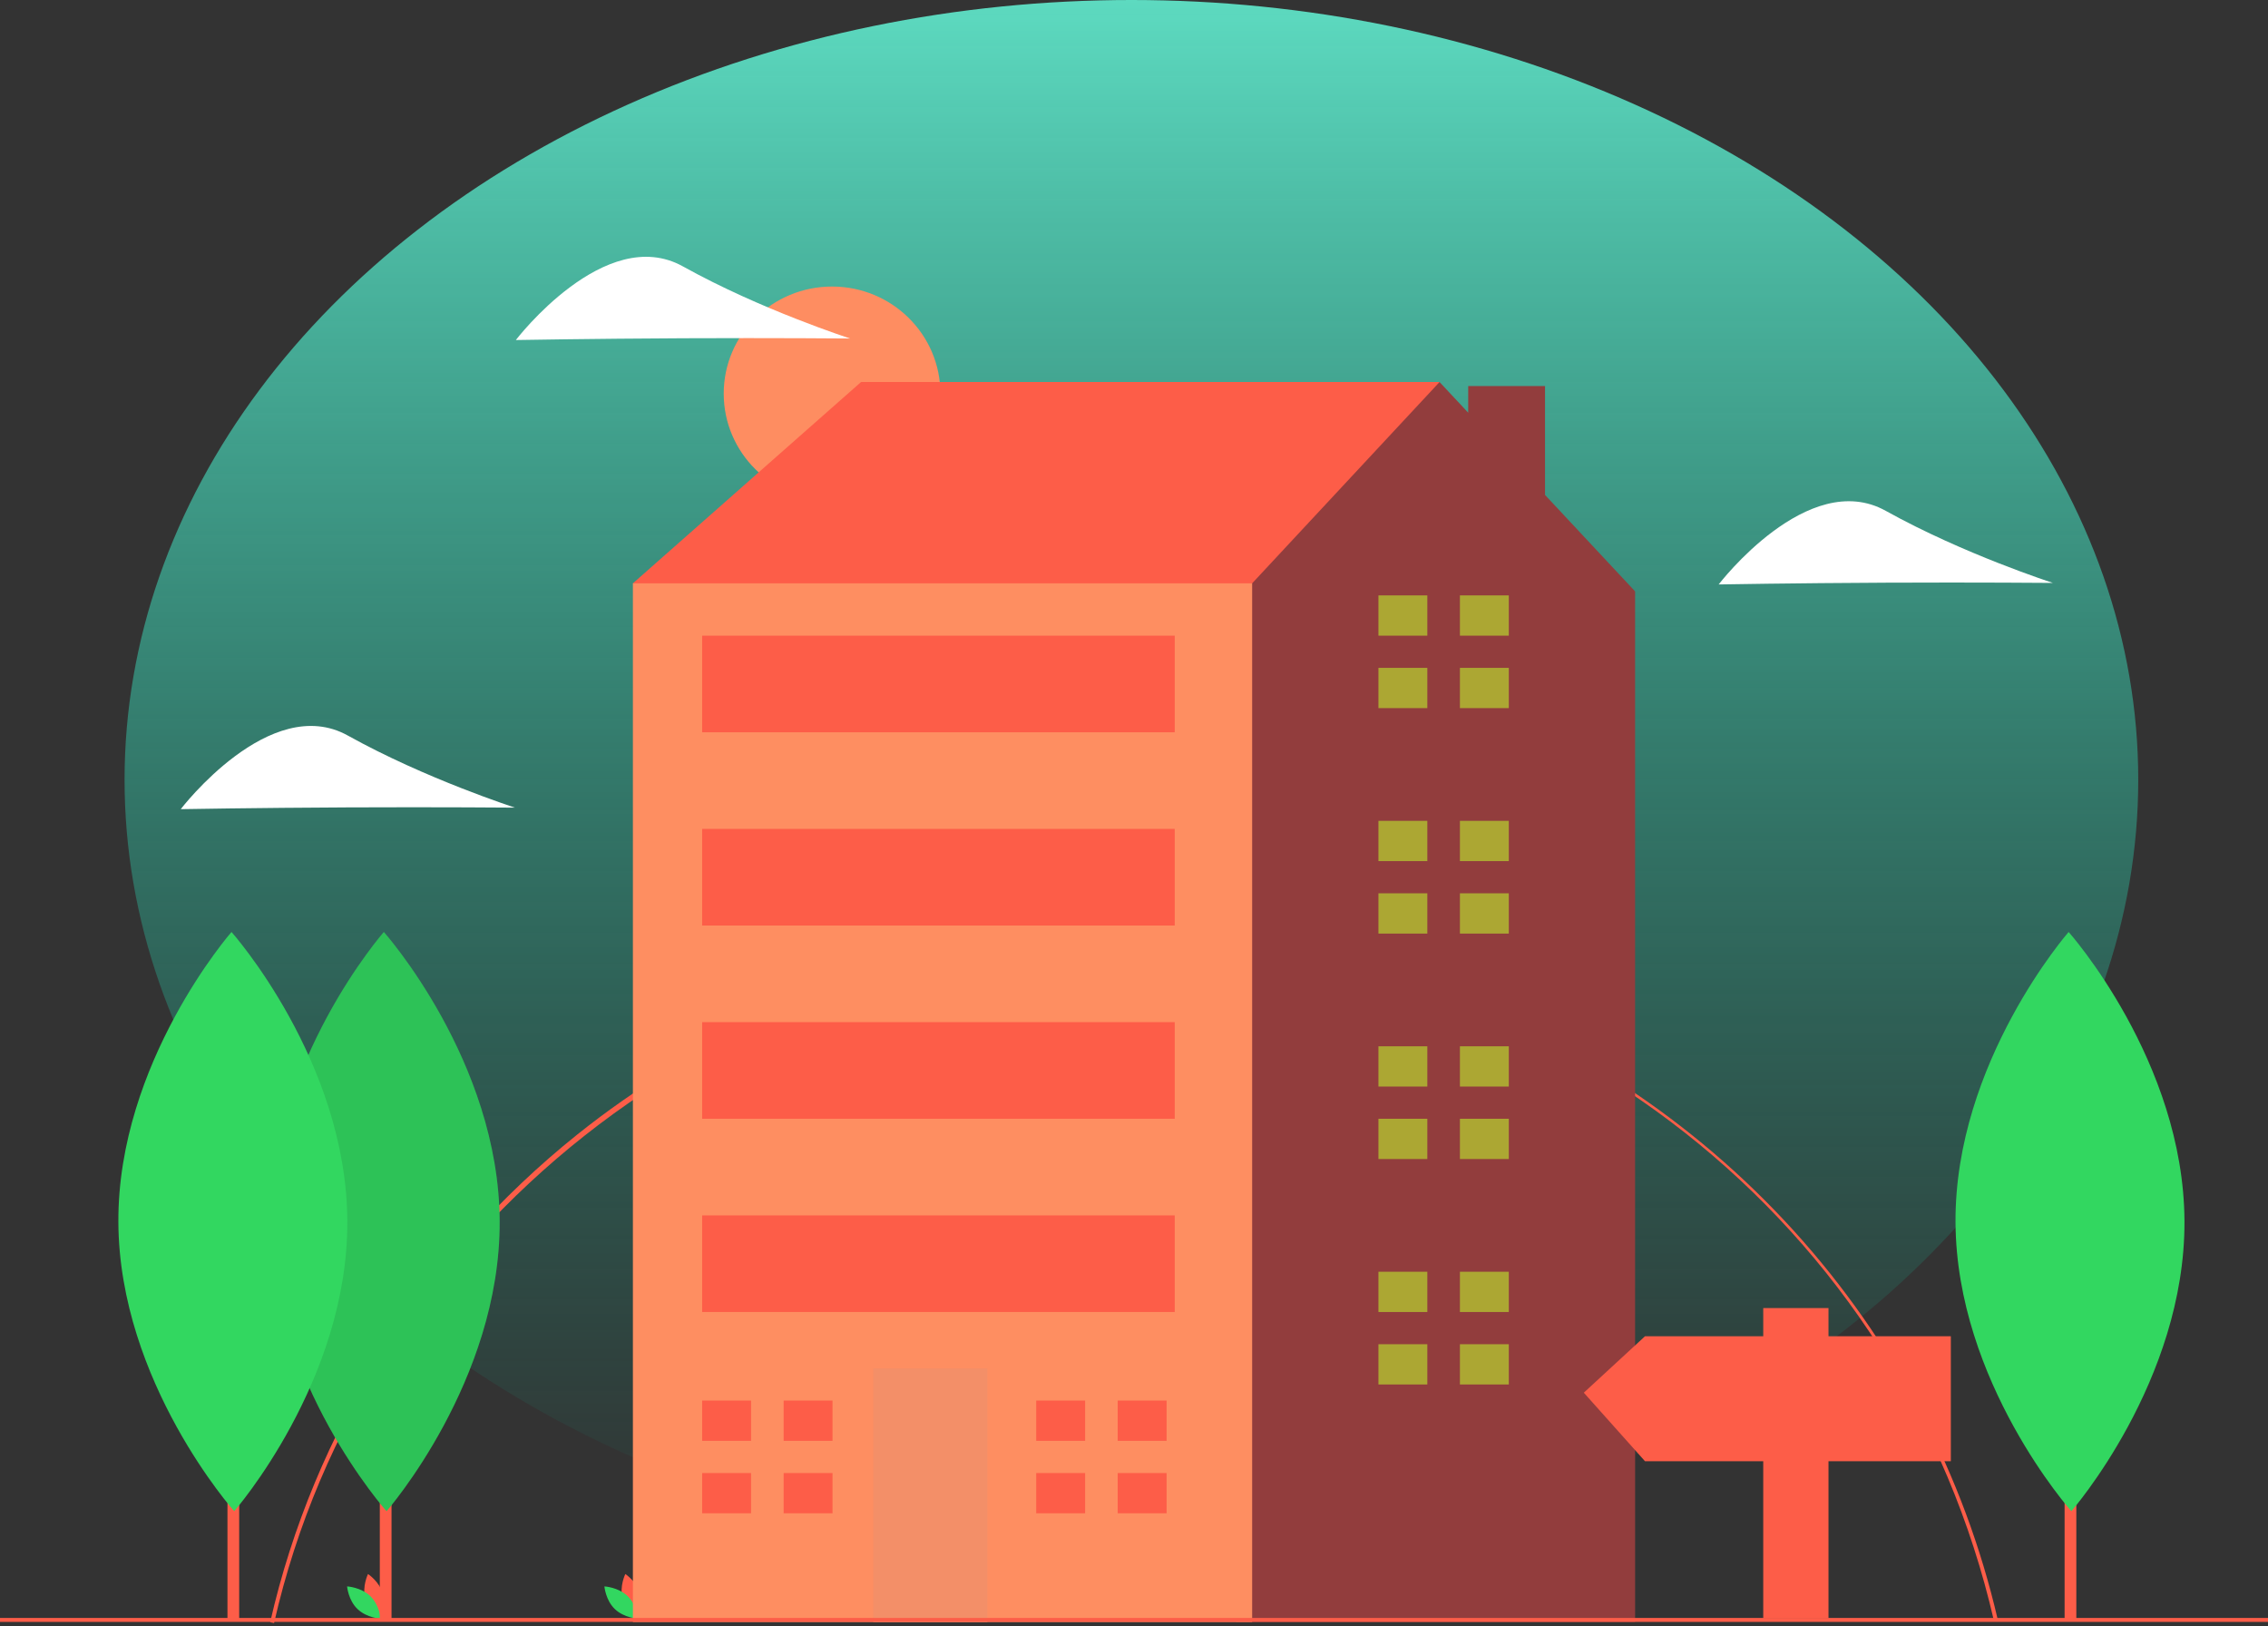 <svg width="424" height="304" viewBox="0 0 424 304" fill="none" xmlns="http://www.w3.org/2000/svg">
<rect x="0" y="0" width="424" height="304" fill="#333333" stroke="none"/>
<ellipse cx="211.515" cy="145.75" rx="188.229" ry="145.75" fill="url(#paint0_linear)"/>
<g clip-path="url(#clip0)">
<path d="M51.237 303.371L50.51 303.209C58.623 267.562 79.011 235.191 107.92 212.06C129.776 194.599 155.77 182.921 183.454 178.125C211.139 173.33 239.604 175.575 266.168 184.649C292.732 193.723 316.522 209.327 335.298 229.992C354.073 250.658 367.217 275.705 373.49 302.774L372.763 302.937C355.589 228.435 289.502 176.402 212.05 176.402C135.613 176.402 67.981 229.8 51.237 303.371Z" fill="#FD5D48"/>
<path d="M155.554 93.583C166.74 93.583 175.808 84.623 175.808 73.571C175.808 62.519 166.74 53.559 155.554 53.559C144.367 53.559 135.299 62.519 135.299 73.571C135.299 84.623 144.367 93.583 155.554 93.583Z" fill="#FE8D61"/>
<path d="M68.291 298.825C68.923 301.132 71.087 302.561 71.087 302.561C71.087 302.561 72.226 300.249 71.595 297.942C70.963 295.635 68.799 294.206 68.799 294.206C68.799 294.206 67.66 296.518 68.291 298.825Z" fill="#FD5D48"/>
<path d="M69.22 298.329C70.953 299.996 71.165 302.559 71.165 302.559C71.165 302.559 68.566 302.419 66.833 300.752C65.099 299.085 64.888 296.522 64.888 296.522C64.888 296.522 67.486 296.662 69.22 298.329Z" fill="#32D760"/>
<path d="M116.397 298.825C117.029 301.132 119.192 302.561 119.192 302.561C119.192 302.561 120.332 300.249 119.7 297.942C119.069 295.635 116.905 294.206 116.905 294.206C116.905 294.206 115.765 296.518 116.397 298.825Z" fill="#FD5D48"/>
<path d="M117.325 298.329C119.059 299.996 119.27 302.559 119.27 302.559C119.27 302.559 116.672 302.419 114.938 300.752C113.205 299.085 112.993 296.522 112.993 296.522C112.993 296.522 115.592 296.662 117.325 298.329Z" fill="#32D760"/>
<path d="M125.936 115.052L118.32 109.032L160.971 71.407H269.122V104.517L199.052 151.172L125.936 115.052Z" fill="#FD5D48"/>
<path d="M288.841 92.512V72.158H274.481V77.143L269.122 71.407L234.087 109.032L220.378 118.062L199.121 271.504L231.179 303.177H305.68V110.537L288.841 92.512Z" fill="#923D3D"/>
<path d="M234.087 109.032H118.32V303.177H234.087V109.032Z" fill="#FE8E61"/>
<path d="M184.581 255.769H163.256V303.177H184.581V255.769Z" fill="#F38F68"/>
<path d="M140.407 269.314V261.789H131.267V269.314H139.645H140.407Z" fill="#FD5D48"/>
<path d="M139.645 275.334H131.267V282.859H140.407V275.334H139.645Z" fill="#FD5D48"/>
<path d="M155.639 261.789H146.5V269.314H155.639V261.789Z" fill="#FD5D48"/>
<path d="M155.639 275.334H146.5V282.859H155.639V275.334Z" fill="#FD5D48"/>
<path d="M202.86 269.314V261.789H193.721V269.314H202.099H202.86Z" fill="#FD5D48"/>
<path d="M202.099 275.334H193.721V282.859H202.86V275.334H202.099Z" fill="#FD5D48"/>
<path d="M218.093 261.789H208.953V269.314H218.093V261.789Z" fill="#FD5D48"/>
<path d="M218.093 275.334H208.953V282.859H218.093V275.334Z" fill="#FD5D48"/>
<path d="M266.837 118.814V111.289H257.698V118.814H266.076H266.837Z" fill="#ACA733"/>
<path d="M266.076 124.834H257.698V132.359H266.837V124.834H266.076Z" fill="#ACA733"/>
<path d="M282.07 111.289H272.93V118.814H282.07V111.289Z" fill="#ACA733"/>
<path d="M282.07 124.834H272.93V132.359H282.07V124.834Z" fill="#ACA733"/>
<path d="M266.837 160.954V153.429H257.698V160.954H266.076H266.837Z" fill="#ACA733"/>
<path d="M266.076 166.974H257.698V174.499H266.837V166.974H266.076Z" fill="#ACA733"/>
<path d="M282.07 153.429H272.93V160.954H282.07V153.429Z" fill="#ACA733"/>
<path d="M282.07 166.974H272.93V174.499H282.07V166.974Z" fill="#ACA733"/>
<path d="M266.837 203.094V195.569H257.698V203.094H266.076H266.837Z" fill="#ACA733"/>
<path d="M266.076 209.114H257.698V216.639H266.837V209.114H266.076Z" fill="#ACA733"/>
<path d="M282.07 195.569H272.93V203.094H282.07V195.569Z" fill="#ACA733"/>
<path d="M282.07 209.114H272.93V216.639H282.07V209.114Z" fill="#ACA733"/>
<path d="M266.837 245.235V237.709H257.698V245.235H266.076H266.837Z" fill="#ACA733"/>
<path d="M266.076 251.254H257.698V258.779H266.837V251.254H266.076Z" fill="#ACA733"/>
<path d="M282.07 237.709H272.93V245.234H282.07V237.709Z" fill="#ACA733"/>
<path d="M282.07 251.254H272.93V258.779H282.07V251.254Z" fill="#ACA733"/>
<path d="M219.616 118.814H131.267V136.874H219.616V118.814Z" fill="#FD5D48"/>
<path d="M219.616 154.934H131.267V172.994H219.616V154.934Z" fill="#FD5D48"/>
<path d="M219.616 191.054H131.267V209.114H219.616V191.054Z" fill="#FD5D48"/>
<path d="M219.616 227.174H131.267V245.234H219.616V227.174Z" fill="#FD5D48"/>
<path d="M424 302.419H0V303.156H424V302.419Z" fill="#FD5D48"/>
<path d="M73.195 217.341H71.004V302.839H73.195V217.341Z" fill="#FD5D48"/>
<path d="M93.413 228.237C93.553 258.134 72.264 282.467 72.264 282.467C72.264 282.467 50.749 258.328 50.609 228.432C50.47 198.535 71.759 174.202 71.759 174.202C71.759 174.202 93.274 198.34 93.413 228.237Z" fill="#32D760"/>
<path opacity="0.1" d="M93.413 228.237C93.553 258.134 72.264 282.467 72.264 282.467C72.264 282.467 50.749 258.328 50.609 228.432C50.47 198.535 71.759 174.202 71.759 174.202C71.759 174.202 93.274 198.34 93.413 228.237Z" fill="black"/>
<path d="M44.715 217.341H42.524V302.839H44.715V217.341Z" fill="#FD5D48"/>
<path d="M64.933 228.237C65.073 258.134 43.784 282.467 43.784 282.467C43.784 282.467 22.268 258.328 22.129 228.432C21.99 198.535 43.279 174.202 43.279 174.202C43.279 174.202 64.794 198.34 64.933 228.237Z" fill="#32D760"/>
<path d="M352.608 108.911C335.351 108.989 321.304 109.241 321.304 109.241C321.304 109.241 338.001 87.39 352.545 95.486C367.09 103.582 383.798 108.957 383.798 108.957C383.798 108.957 369.865 108.832 352.608 108.911Z" fill="white"/>
<path d="M65.093 150.913C47.836 150.992 33.79 151.244 33.79 151.244C33.79 151.244 50.486 129.392 65.031 137.488C79.575 145.584 96.283 150.959 96.283 150.959C96.283 150.959 82.35 150.835 65.093 150.913Z" fill="white"/>
<path d="M127.742 63.224C110.485 63.303 96.439 63.555 96.439 63.555C96.439 63.555 113.135 41.703 127.68 49.799C142.224 57.895 158.932 63.27 158.932 63.27C158.932 63.27 144.999 63.145 127.742 63.224Z" fill="white"/>
<path d="M388.166 217.341H385.975V302.839H388.166V217.341Z" fill="#FD5D48"/>
<path d="M408.384 228.237C408.524 258.134 387.235 282.467 387.235 282.467C387.235 282.467 365.72 258.328 365.58 228.432C365.441 198.535 386.73 174.202 386.73 174.202C386.73 174.202 408.245 198.34 408.384 228.237Z" fill="#32D760"/>
<path d="M307.528 249.769H329.637V244.496H341.835V249.769H364.707V273.12H341.835V302.497H329.637V273.12H307.528L296.091 260.315L307.528 249.769Z" fill="#FD5D48"/>
</g>
<defs>
<linearGradient id="paint0_linear" x1="211.515" y1="0" x2="211.515" y2="291.499" gradientUnits="userSpaceOnUse">
<stop stop-color="#5DDAC0"/>
<stop offset="1" stop-color="#099F80" stop-opacity="0"/>
</linearGradient>
<clipPath id="clip0">
<rect width="424" height="255.371" fill="white" transform="translate(0 48)"/>
</clipPath>
</defs>
</svg>
